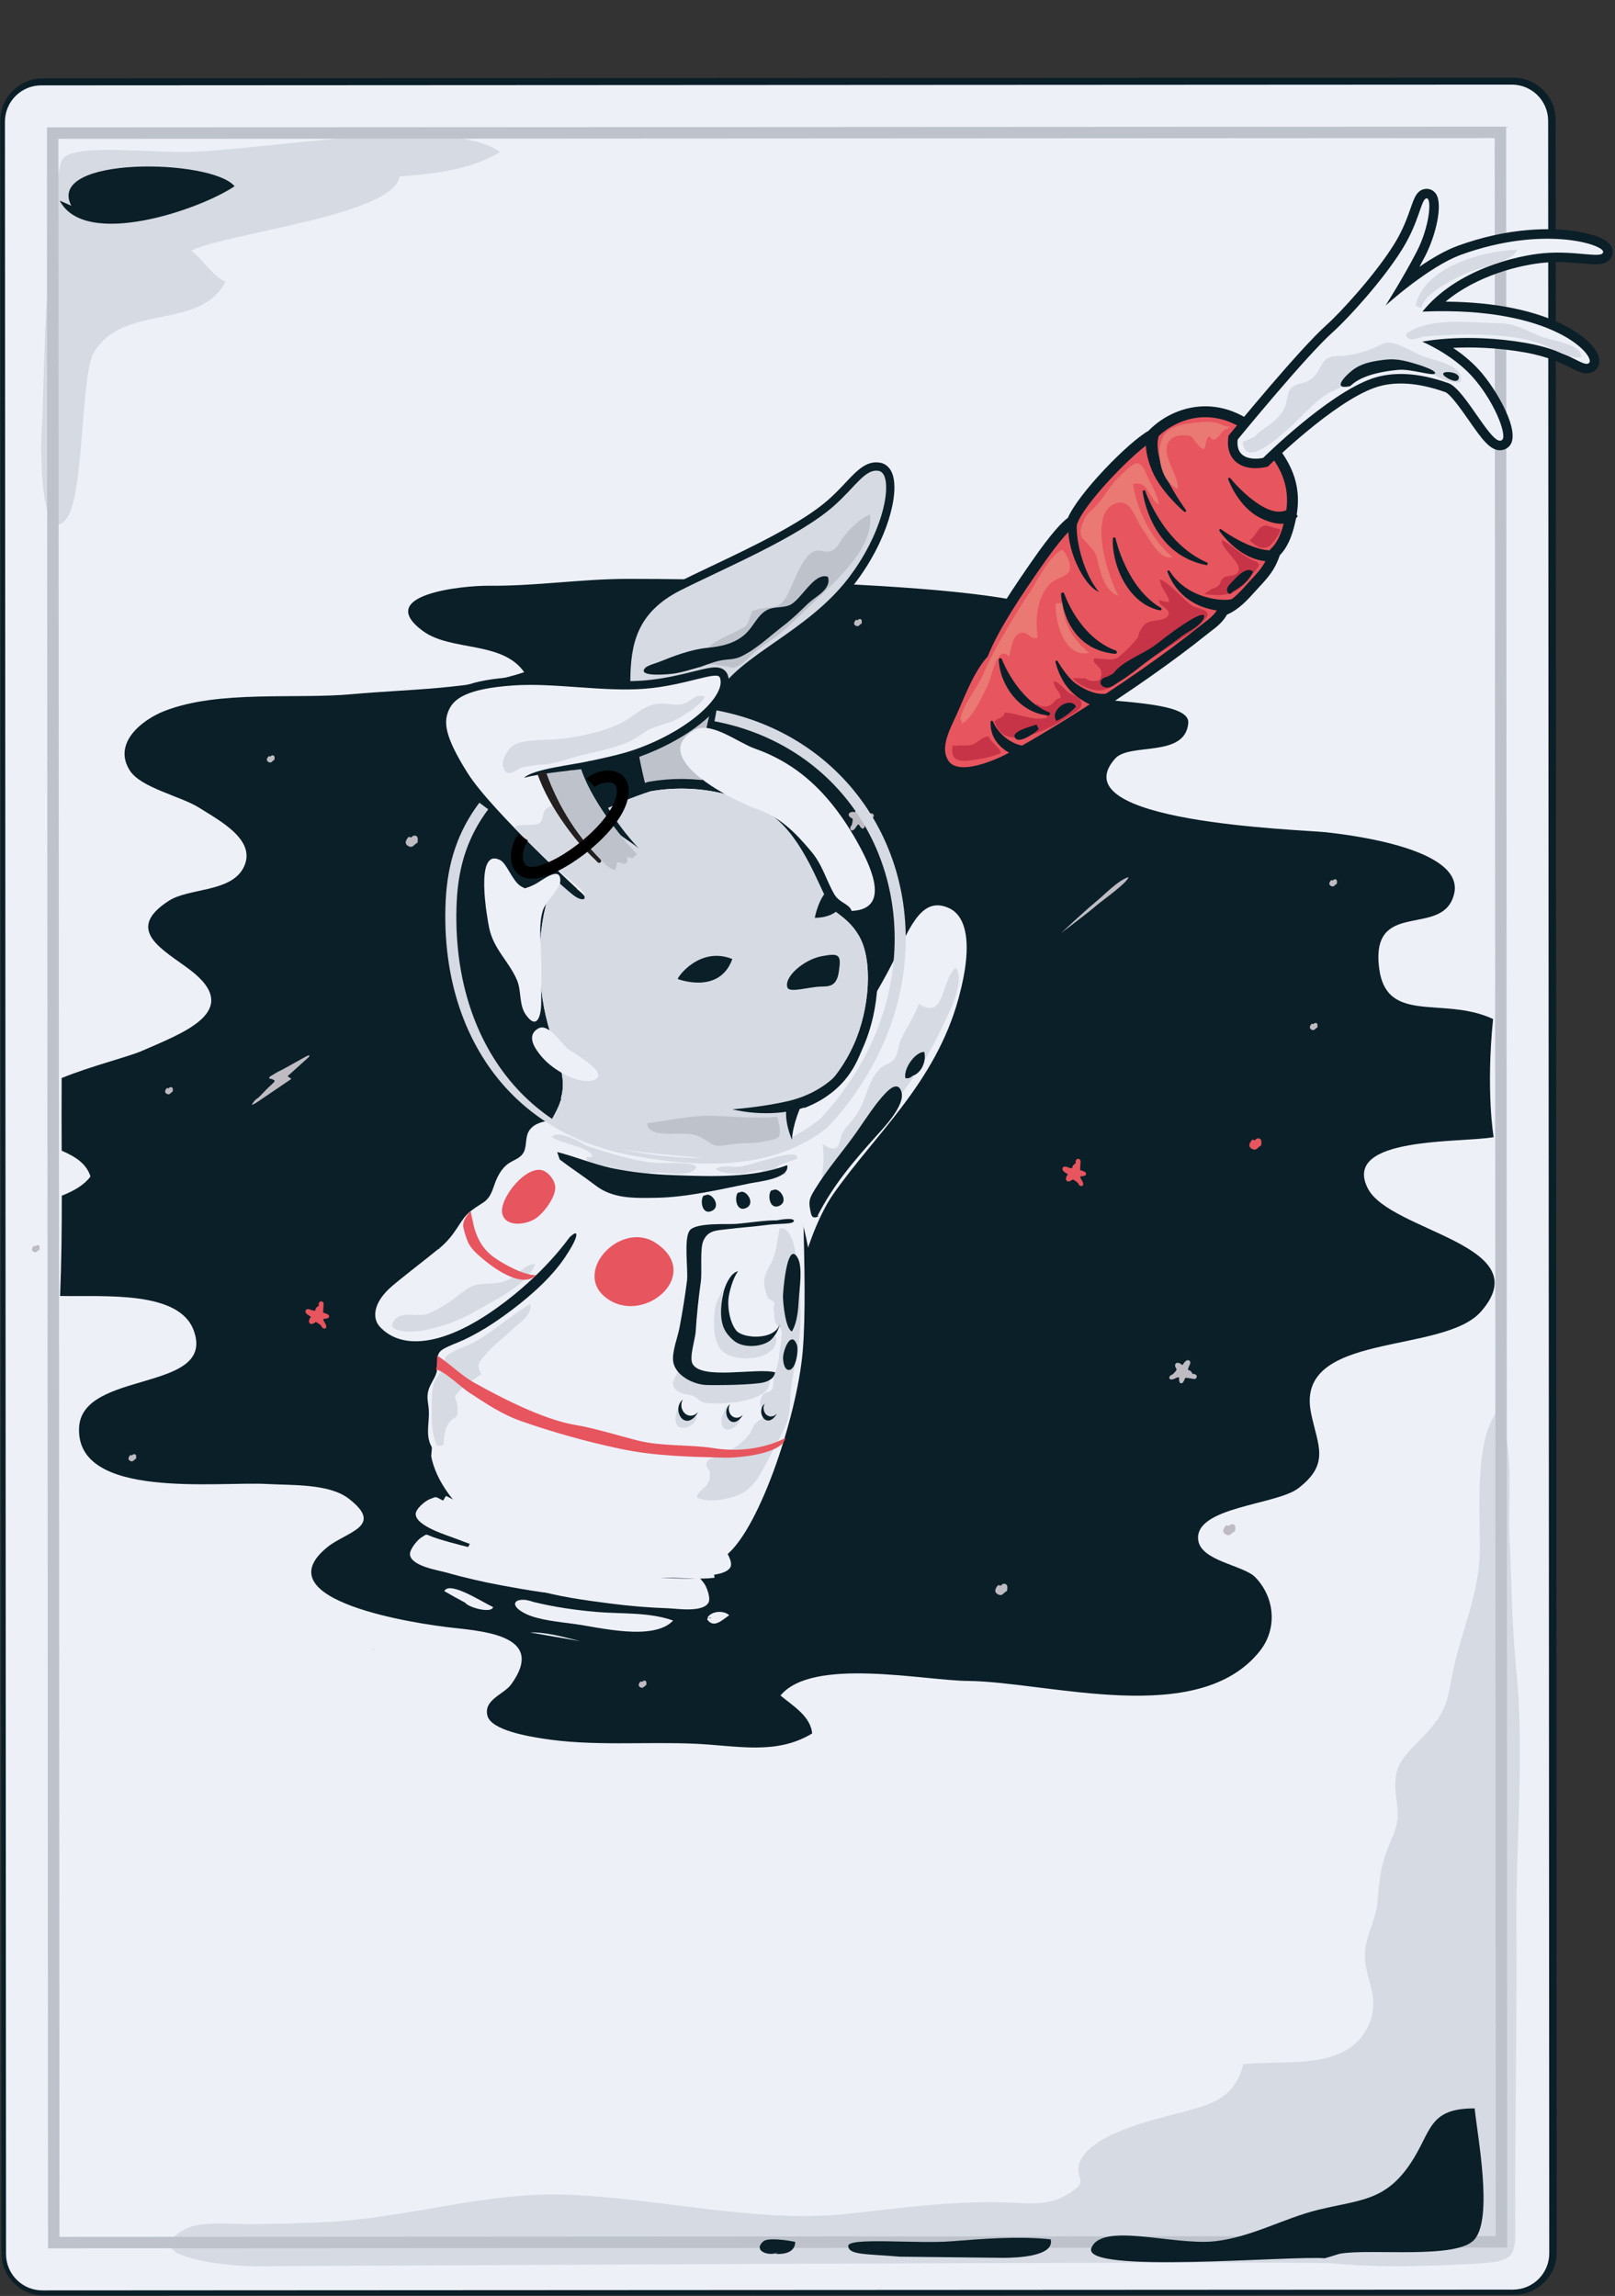 <?xml version="1.0" encoding="utf-8"?>
<!-- Generator: Adobe Illustrator 17.0.0, SVG Export Plug-In . SVG Version: 6.00 Build 0)  -->
<!DOCTYPE svg PUBLIC "-//W3C//DTD SVG 1.1//EN" "http://www.w3.org/Graphics/SVG/1.1/DTD/svg11.dtd">
<svg version="1.1" id="Layer_1" xmlns="http://www.w3.org/2000/svg" xmlns:xlink="http://www.w3.org/1999/xlink" x="0px" y="0px"
	 width="408px" height="580.007px" viewBox="0 0 408 580.007" style="enable-background:new 0 0 408 580.007;" xml:space="preserve"
	>
<rect x="0" y="0" width="408" height="580.007" fill="#333333" stroke="none"/>
<style type="text/css">
	.st0{fill:#E7555E;}
	.st1{fill:#0B1F28;}
	.st2{fill:#EEF0F8;}
	.st3{fill:#D6DAE2;}
	.st4{fill:#BEC3CB;}
	.st5{fill:#BEBCC2;}
	.st6{fill:#C73447;}
	.st7{fill:#EA7873;}
	.st8{fill:#231F20;}
	.st9{fill:none;stroke:#000000;stroke-width:3;stroke-miterlimit:10;}
</style>
<g id="RULES">
</g>
<path class="st0" d="M288.849,445.406c0.056-1.076,0.329-2.661-0.687-3.319c-0.838-0.538-2.288-0.005-2.449,0.822l-1.478-0.212
	c-1.255,1.539-2.163,3.543,0.048,4.6C286.825,448.513,287.123,446.157,288.849,445.406z"/>
<g>
	<path class="st1" d="M382.296,19.606l-371.521,0.19C4.873,19.795,0.076,24.603,0.078,30.503l0.277,538.683
		c0.001,5.899,4.806,10.697,10.709,10.696l371.519-0.191c5.904,0,10.698-4.805,10.696-10.707l-0.276-538.681
		C393,24.4,388.198,19.602,382.296,19.606z"/>
	<path class="st2" d="M381.936,21.375L10.414,21.566c-5.065,0.002-9.17,4.111-9.167,9.176l0.277,538.684
		c0.003,5.066,4.11,9.171,9.177,9.167l371.52-0.193c5.068-0.003,9.17-4.11,9.169-9.177l-0.277-538.682
		C391.11,25.476,387.002,21.372,381.936,21.375z"/>
	<path class="st3" d="M46.772,38.379c-12.522-0.005-28.839-2.016-31.096,1.987c-1.375,2.434-3.334,23.353-4.273,43.264
		l-0.754,23.328c-0.754,9.492,0.09,31.127,6.042,24.226c4.587-5.317,3.682-36.328,6.948-42.01
		c7.253-12.625,26.899-5.563,33.327-17.979c-3.584-1.718-5.915-5.911-8.678-7.889c9.76-4.655,51.188-8.889,52.658-18.742
		c8.223-0.567,18.247-1.676,25.377-6.16C113.24,28.822,64.161,38.386,46.772,38.379z"/>
	<path class="st3" d="M381.335,387.865c-0.41-8.151,1.598-24.831-3.482-30.832c-5.131,7.282-4.04,24.559-3.981,33.283
		c0.086,12.417-4.617,20.985-6.903,32.407c-1.268,6.345-1.363,9.044-5.87,14.29c-2.805,3.268-7.478,6.807-8.304,10.899
		c-1.203,5.947,1.809,9.592-0.809,15.639c-2.99,6.905-3.399,9.368-3.97,16.804c-0.407,5.298-3.741,9.592-3.158,14.972
		c0.615,5.678,3.73,9.692,0.977,16.052c-5.18,11.966-20.751,8.861-31.74,10.08c-2.241,9.143-8.945,10.378-16.877,12.473
		c-6.168,1.627-21.459,5.188-24.379,12.158c-1.855,4.432,3.127,4.489-3.113,8.241c-4.2,2.525-8.224,2.401-13.065,2.138
		c-14.226-0.767-28.305,1.22-42.402,2.775c-22.752,2.511-48.608-4.093-71.233-4.823c-20.92-0.673-39.579,5.852-60.681,6.913
		c-6.703,0.337-13.564,0.508-20.1,0.51c-4.384,0.002-11.646-0.75-15.412,1.26c-13.855,7.389,13.479,9.643,18.522,9.39
		c0,0,264.702-1.376,271.12-0.742c10.994,1.088,21.976,0.813,33.504,0.247c14.132-0.694,12.818-1.064,12.815-14.17
		c-0.009-21.312,0.445-49.206,0.301-70.866c-0.147-22.078,2.07-44.198-0.077-65.69C381.91,410.227,381.893,398.955,381.335,387.865z
		"/>
	<path class="st4" d="M380.776,567.787l-1.447,0.002l-367.194,0.19l-0.001-1.447L11.859,32.178l1.447-0.001l367.192-0.189
		l0.002,1.449L380.776,567.787z M15.031,565.082l362.851-0.188l-0.273-530.009L14.757,35.072L15.031,565.082z"/>
</g>
<g>
	<path class="st1" d="M345.548,300.204c-6.732-13.234,23.693-11.43,31.79-12.941c0,0-1.98-11.542-0.142-29.84
		c-12.957-6.067-27.784,2.028-28.921-14.226c-1.112-15.923,16.444-6.269,19.084-17.399c2.674-11.277-25.559-14.804-32.361-15.552
		c-6.637-0.729-67.664-2.417-53.293-18.599c3.679-4.144,17.702-0.094,18.493-8.987c0.795-8.894-49.597-2.521-47.553-14.957
		c3.945-1.94,15.016-6.267,15.417-10.684c0.881-10.302-99.663-10.821-109.614-10.786c-12.01,0.041-23.001,1.846-35.012,1.736
		c-6.347-0.058-29.215,2.169-16.573,11.451c7.061,5.185,20.006,2.42,25.564,10.385c-13.091,4.407-29.341,4.252-43.329,5.546
		c-14.43,1.336-33.8-1.1-47.527,4.251c-5.694,2.221-13.181,8.125-8.778,15.037c2.818,4.427,12.974,6.508,17.542,9.423
		c5.123,3.269,14.928,8.279,11.073,15.327c-3.309,6.048-13.732,4.925-18.768,8.174c-11.516,7.426-1.257,12.413,5.357,17.436
		c13.799,10.481-2.202,16.075-12.017,20.426c-3.498,1.551-12.823,3.812-20.403,6.905c-0.047,6.117-0.021,12.236,0.004,18.357
		c3.273,1.428,6.262,3.175,7.271,6.524c-1.458,2.015-4.026,3.591-7.239,4.843c0.002,8.449-0.082,16.896-0.427,25.331
		c11.319,0.222,30.039-1.393,33.746,8.695c5.794,15.764-28.214,9.91-28.95,24.529c-0.928,18.37,35.182,13.568,47.575,14.279
		c5.988,0.344,15.521-0.136,20.477,3.651c9.253,7.072-0.47,8.36-5.331,12.3c-16.626,13.486,22.424,19.396,31.979,20.405
		c9.178,0.968,22.93,2.533,14.474,14.24c-1.879,2.598-7.016,3.859-6.026,7.911c0.914,3.746,10.723,5.278,13.662,5.756
		c12.82,2.077,26.23,0.771,39.005,1.363c10.593,0.491,20.295,2.893,29.386-2.611c-0.4-4.343-4.887-6.983-8.005-9.578
		c8.005-9.761,36.038-3.801,47.313-3.689c20.303,0.201,58.166,12.037,73.763-7.523c4.496-5.637,3.859-13.525-1.14-18.676
		c-2.95-3.043-13.726-4.049-14.406-9.39c-1.063-8.386,19.755-8.85,25.26-13.064c8.192-6.27,4.894-10.852,3.237-19.047
		c-4.188-20.693,33.253-14.638,42.903-25.571C389.081,314.408,351.136,311.187,345.548,300.204z"/>
	<path class="st0" d="M274.369,296.48c0.021,0.356-0.095,0.421-0.529,0.574c-0.436,0.15-0.817-0.012-0.899,0.2
		c-0.081,0.205,0.212,0.684,0.371,0.942c0.163,0.258,0.387,0.659,0.332,1.046c-0.058,0.386-0.45,0.434-0.656,0.352
		c-0.211-0.079-0.38-0.197-0.541-0.524c-0.159-0.331-0.399-0.451-0.706-0.683c-0.303-0.229-0.679-0.533-0.902-0.332
		c-0.223,0.202-0.813,0.591-1.261,0.316c-0.444-0.273-0.264-0.972-0.103-1.282c0.161-0.312,0.446-0.368,0.138-0.558
		c-0.307-0.198-1.205-0.64-1.206-1.205c-0.003-0.566,0.467-0.715,0.952-0.585c0.491,0.136,0.764,0.328,1.259,0.357
		c0.495,0.028,0.155-0.203,0.426-0.614c0.271-0.411,0.707-0.598,0.707-0.598s-0.183-1.149,0.633-1.138
		c0.814,0.013,0.584,0.958,0.558,1.419c-0.025,0.458-0.106,1.272-0.012,1.416C273.027,295.729,274.334,295.877,274.369,296.48z"/>
	<path class="st0" d="M83.14,332.484c0.022,0.357-0.099,0.421-0.53,0.575c-0.435,0.154-0.815-0.013-0.898,0.196
		c-0.082,0.208,0.209,0.687,0.369,0.945c0.163,0.259,0.391,0.662,0.332,1.046c-0.058,0.388-0.451,0.436-0.661,0.354
		c-0.208-0.083-0.379-0.2-0.537-0.529c-0.157-0.328-0.401-0.447-0.705-0.678c-0.308-0.231-0.679-0.537-0.905-0.335
		c-0.225,0.199-0.813,0.593-1.26,0.318c-0.444-0.275-0.264-0.973-0.102-1.28c0.157-0.311,0.446-0.368,0.138-0.561
		c-0.305-0.194-1.204-0.637-1.205-1.205c-0.006-0.566,0.464-0.715,0.952-0.584c0.489,0.136,0.763,0.33,1.258,0.359
		s0.153-0.206,0.425-0.615c0.271-0.412,0.709-0.601,0.709-0.601s-0.183-1.146,0.632-1.135c0.815,0.012,0.584,0.956,0.558,1.417
		c-0.025,0.46-0.111,1.273-0.012,1.415C81.798,331.735,83.1,331.882,83.14,332.484z"/>
	<path class="st5" d="M218.195,209.23c-0.308,0.171-0.418,0.096-0.745-0.227c-0.326-0.326-0.347-0.739-0.568-0.724
		c-0.222,0.018-0.525,0.488-0.688,0.747c-0.161,0.26-0.426,0.636-0.798,0.755c-0.374,0.116-0.592-0.218-0.605-0.441
		c-0.016-0.223,0.014-0.427,0.24-0.713c0.227-0.285,0.228-0.556,0.307-0.935c0.073-0.372,0.182-0.84-0.094-0.958
		c-0.275-0.113-0.886-0.475-0.836-0.993c0.053-0.523,0.763-0.663,1.11-0.655c0.349,0.009,0.52,0.243,0.565-0.118
		c0.04-0.361,0.05-1.362,0.559-1.611c0.511-0.251,0.849,0.107,0.941,0.605c0.092,0.498,0.038,0.829,0.227,1.284
		c0.19,0.462,0.251,0.052,0.738,0.119c0.485,0.066,0.846,0.383,0.846,0.383s0.95-0.666,1.297,0.074
		c0.341,0.734-0.608,0.938-1.032,1.113c-0.421,0.177-1.192,0.458-1.281,0.609C218.289,207.699,218.727,208.934,218.195,209.23z"/>
	<path class="st5" d="M298.431,349.446c-0.353-0.015-0.406-0.134-0.52-0.583c-0.113-0.446,0.085-0.81-0.114-0.911
		c-0.2-0.102-0.703,0.151-0.973,0.287c-0.271,0.135-0.694,0.322-1.074,0.23c-0.381-0.09-0.393-0.487-0.291-0.687
		c0.1-0.198,0.231-0.358,0.575-0.487c0.34-0.124,0.482-0.354,0.738-0.642c0.26-0.278,0.598-0.626,0.417-0.865
		c-0.175-0.245-0.511-0.866-0.199-1.289c0.313-0.416,0.992-0.171,1.287,0.016c0.292,0.188,0.32,0.482,0.545,0.19
		c0.221-0.289,0.743-1.144,1.308-1.094c0.565,0.05,0.672,0.53,0.493,1.006c-0.178,0.474-0.395,0.729-0.468,1.219
		c-0.075,0.49,0.188,0.171,0.572,0.48c0.386,0.307,0.532,0.76,0.532,0.76s1.155-0.076,1.07,0.732
		c-0.082,0.81-1.005,0.496-1.459,0.423c-0.457-0.066-1.254-0.222-1.412-0.137C299.298,348.18,299.035,349.463,298.431,349.446z"/>
	<path class="st0" d="M318.599,289.388c0.056-0.536,0.243-1.321-0.249-1.681c-0.404-0.3-1.145-0.072-1.25,0.34l-0.736-0.15
		c-0.675,0.736-1.188,1.716-0.111,2.312C317.498,290.892,317.713,289.718,318.599,289.388z"/>
	<path class="st5" d="M254.408,401.91c0.06-0.533,0.244-1.323-0.248-1.68c-0.403-0.301-1.147-0.073-1.253,0.337l-0.735-0.15
		c-0.674,0.738-1.187,1.718-0.107,2.313C253.304,403.412,253.521,402.238,254.408,401.91z"/>
	<path class="st5" d="M105.468,212.899c0.058-0.532,0.243-1.323-0.248-1.68c-0.405-0.301-1.148-0.071-1.253,0.338l-0.735-0.15
		c-0.674,0.737-1.188,1.718-0.108,2.311C104.367,214.401,104.581,213.228,105.468,212.899z"/>
	<path class="st5" d="M138.545,389.777c0.036-0.34,0.159-0.844-0.157-1.073c-0.261-0.191-0.734-0.046-0.802,0.217l-0.468-0.094
		c-0.432,0.47-0.76,1.096-0.069,1.476C137.839,390.737,137.979,389.986,138.545,389.777z"/>
	<path class="st5" d="M131.214,310.77c0.039-0.34,0.157-0.844-0.158-1.072c-0.257-0.193-0.733-0.045-0.8,0.216l-0.47-0.096
		c-0.432,0.47-0.758,1.098-0.068,1.478C130.511,311.731,130.648,310.981,131.214,310.77z"/>
	<path class="st5" d="M34.359,368.513c0.038-0.34,0.159-0.845-0.157-1.073c-0.259-0.191-0.732-0.046-0.802,0.217l-0.467-0.096
		c-0.434,0.472-0.759,1.099-0.071,1.478C33.656,369.473,33.795,368.723,34.359,368.513z"/>
	<path class="st5" d="M9.961,315.688c0.038-0.34,0.159-0.846-0.159-1.073c-0.258-0.191-0.731-0.046-0.799,0.217l-0.471-0.097
		c-0.428,0.471-0.757,1.099-0.065,1.478C9.257,316.647,9.394,315.898,9.961,315.688z"/>
	<path class="st5" d="M43.61,275.791c0.037-0.341,0.157-0.845-0.158-1.073c-0.259-0.191-0.733-0.045-0.801,0.218l-0.469-0.097
		c-0.432,0.472-0.758,1.099-0.069,1.477C42.907,276.75,43.046,276.001,43.61,275.791z"/>
	<path class="st5" d="M163.252,425.714c0.036-0.34,0.157-0.844-0.159-1.072c-0.259-0.193-0.733-0.047-0.8,0.216l-0.469-0.095
		c-0.431,0.471-0.759,1.098-0.068,1.476C162.547,426.674,162.686,425.922,163.252,425.714z"/>
	<path class="st5" d="M332.802,259.572c0.037-0.341,0.157-0.845-0.16-1.074c-0.257-0.19-0.731-0.046-0.798,0.217l-0.47-0.096
		c-0.43,0.47-0.758,1.097-0.071,1.476C332.097,260.532,332.236,259.78,332.802,259.572z"/>
	<path class="st5" d="M337.721,223.28c0.038-0.341,0.159-0.844-0.155-1.071c-0.261-0.193-0.733-0.046-0.802,0.215l-0.468-0.095
		c-0.429,0.471-0.758,1.098-0.069,1.478C337.02,224.242,337.157,223.492,337.721,223.28z"/>
	<path class="st5" d="M254.433,188.249c0.036-0.341,0.156-0.845-0.16-1.072c-0.257-0.193-0.732-0.045-0.798,0.217l-0.471-0.096
		c-0.43,0.47-0.757,1.097-0.065,1.476C253.726,189.209,253.866,188.459,254.433,188.249z"/>
	<path class="st5" d="M217.668,157.531c0.037-0.34,0.158-0.845-0.158-1.073c-0.26-0.193-0.735-0.046-0.801,0.217l-0.469-0.096
		c-0.429,0.471-0.759,1.099-0.069,1.477C216.962,158.492,217.103,157.741,217.668,157.531z"/>
	<path class="st5" d="M170.212,179.029c0.039-0.34,0.156-0.845-0.159-1.072c-0.257-0.194-0.734-0.047-0.799,0.216l-0.471-0.096
		c-0.428,0.472-0.757,1.098-0.07,1.476C169.509,179.987,169.648,179.238,170.212,179.029z"/>
	<path class="st5" d="M69.317,191.965c0.038-0.34,0.157-0.845-0.159-1.073c-0.259-0.193-0.733-0.045-0.8,0.217l-0.469-0.096
		c-0.431,0.47-0.76,1.097-0.07,1.477C68.615,192.925,68.753,192.173,69.317,191.965z"/>
	<path class="st5" d="M311.974,386.887c0.086-0.535,0.305-1.308-0.165-1.695c-0.39-0.314-1.144-0.127-1.266,0.279l-0.731-0.186
		c-0.713,0.702-1.274,1.654-0.22,2.305C310.796,388.331,311.071,387.171,311.974,386.887z"/>
	<path class="st5" d="M78.149,266.623c-0.228-0.132-0.997,0.37-1.658,0.712c-0.664,0.343-4.973,2.824-5.705,3.139
		c-0.731,0.313-2.043,1.162-2.414,1.377c-0.371,0.219-0.536,0.636-0.062,0.666c0.474,0.026,1.023,0.368,1.088,0.515
		c0.064,0.146-0.547,0.754-1.422,1.533c-0.883,0.783-2.262,2.413-2.885,2.851c-0.62,0.441-0.695,0.535-0.955,0.873
		c-0.256,0.342-0.745,0.957-0.307,0.767c0.44-0.186,0.664-0.344,1.256-0.712c0.594-0.368,7.689-5.257,8.054-5.472
		c0.371-0.215,0.546-0.347,0.246-0.508c-0.299-0.161-0.73-0.498-0.73-0.498s4.874-4.396,5.251-4.734
		C78.285,266.798,78.149,266.623,78.149,266.623z"/>
	<path class="st5" d="M268.088,235.695c2.922-2.262,6.041-4.517,8.826-6.889c1.76-1.501,7.799-5.718,8.205-7.231
		c-2.656,0.785-5.937,4.324-8.314,6.269C273.803,230.304,268.088,235.695,268.088,235.695z"/>
</g>
<g>
	<path class="st1" d="M94.042,416.4c0.165,0.083,0.317,0.189,0.475,0.284c0.002-0.015-0.003-0.032,0-0.05L94.042,416.4z"/>
</g>
<path class="st1" d="M372.544,532.621c-11.871-0.017-10.798,5.858-16.258,13.977c-6.38,9.485-12.723,9.078-23.171,11.617
	c-8.773,2.131-16.902,6.931-26.21,7.966c-10.321,1.146-28.589-4.932-31.187,1.711c-2.598,6.642,50.652,1.856,58.963,2.596
	l3.743-1.137c7.596-1.427,29.558,1.515,34.051-3.588C377.257,560.335,373.261,539.712,372.544,532.621z"/>
<path class="st1" d="M265.444,565.703c-8.076-0.868-17.548-0.114-25.106,0.488c-8.732,0.696-26.194-1.082-26.047,1.203
	c0.145,2.286,4.402,1.947,13.029,2.688l26.205,0.294C256.688,570.357,266.49,570.085,265.444,565.703z"/>
<path class="st1" d="M192.86,566.191c-2.888,2.523,1.7,4.027,3.957,2.675l-0.924,0.521c2.421,0.141,4.986-0.463,5.002-3.031
	C199.597,566.013,194.039,565.162,192.86,566.191z"/>
<path class="st1" d="M18.003,51.968l-2.914-1.279c6.394,12.296,35.526,2.232,44.171-3.645
	C53.406,40.049,11.484,39.329,18.003,51.968z"/>
<g>
	<path class="st1" d="M321.268,111.079c-6.783-7.623-13.715-8.76-18.339-8.372c-4.759,0.399-9.4,2.629-12.807,6.138
		c-5.056,2.842-17.598,15.66-20.346,21.973c-1.438,1.051-4.078,3.711-9.091,10.947c-3.93,5.673-10.457,15.09-13.524,22.586
		c-2.967,3.389-5.068,8.262-6.929,12.582c-0.648,1.501-1.26,2.92-1.857,4.156c-2.351,4.94-3.431,8.976-1.056,12.62
		c0.962,1.477,3.005,3.161,7.261,2.805c3.211-0.27,6.778-1.628,9.203-2.72c6.381-2.873,33.09-19.014,51.371-33.738
		c0.32-0.258,0.635-0.498,0.942-0.732c1.329-1.015,2.806-2.145,3.874-4.054c2.996-1.274,5.227-3.76,7.062-5.803
		c0.311-0.346,0.61-0.68,0.899-0.988c2.588-2.774,4.172-4.592,5.395-8.215c2.476-2.546,3.498-6.335,4.114-9.423
		C328.882,123.592,326.979,117.497,321.268,111.079z"/>
	<path class="st0" d="M319.212,112.907c4.774,5.364,6.891,10.562,5.531,17.395c-0.519,2.604-1.461,6.413-3.82,8.45
		c-1.081,3.54-2.419,5.079-5.003,7.849c-2.018,2.163-4.57,5.49-7.939,6.462c-0.95,2.378-2.65,3.318-4.549,4.85
		c-18.658,15.027-44.938,30.744-50.776,33.372c-5.651,2.545-11.226,3.692-13.032,0.922c-1.385-2.126-1.251-4.712,1.236-9.936
		c2.353-4.855,4.832-12.307,8.674-16.442c2.804-7.118,9.124-16.306,13.415-22.498c4.989-7.201,7.923-10.238,9.075-10.636
		c1.178-4.886,15.303-19.527,19.783-21.627C297.34,105.084,308.93,101.352,319.212,112.907z"/>
	<path class="st6" d="M273.028,176.984c-0.499-1.103-2.358-1.462-3.253-2.181c-1.108-0.886-2.076-2.386-3.529-2.753
		c-0.219,1.818,1.707,2.534,1.689,4.3c-1.378,0.079-1.652,1.312-2.704,1.852c-1.216,0.623-2.418,0.165-3.496-0.425
		c0.225,2.018,2.261,1.982,2.824,3.51c-3.761,0.945-7.304-1.126-10.755-1.284c-0.084,1.206-1.489,1.428-2.415,1.91
		c0.325-0.037,0.667-0.04,0.99-0.092l-1.186,0.272c1.888,6.639,8.929,3.938,13.152,2.045c2.384-1.07,4.963-2.681,7.158-4.137
		C272.495,179.343,273.693,178.454,273.028,176.984z"/>
	<path class="st1" d="M327.707,130.143c-0.104-0.094-0.253-0.096-0.365-0.024l-0.896-1.374c0.004-0.002,0.007-0.004,0.011-0.007
		c0.137-0.098,0.169-0.287,0.07-0.423c-0.098-0.135-0.289-0.166-0.424-0.069c-1.257,0.904-3.364,1.858-7.158-0.302
		c-4.478-2.549-8.098-7.107-8.133-7.153c-0.092-0.117-0.256-0.15-0.384-0.078c-0.13,0.072-0.189,0.227-0.14,0.368
		c0.104,0.29,2.605,7.129,8.276,9.844c2.185,1.046,4.079,1.502,5.672,1.368c1.401-0.118,2.568-0.693,3.494-1.721
		C327.843,130.448,327.833,130.255,327.707,130.143z"/>
	<path class="st1" d="M322.771,138.767c-1.091,0.336-2.559,0.393-4.594-0.159c-4.974-1.348-9.617-4.854-9.664-4.89
		c-0.119-0.091-0.286-0.081-0.392,0.021c-0.107,0.101-0.126,0.267-0.044,0.391c0.174,0.255,4.305,6.25,10.476,7.46
		c1.257,0.247,2.39,0.349,3.406,0.317C322.401,140.894,322.65,139.846,322.771,138.767z"/>
	<path class="st1" d="M299.599,128.843c-0.043-0.059-4.29-5.882-5.913-10.53c-1.575-4.514-1.661-7.621-0.265-9.503
		c0.078-0.104,0.08-0.243,0.013-0.351c-0.069-0.108-0.2-0.161-0.325-0.134l-2.843,0.609c-0.086,0.02-0.161,0.073-0.203,0.151
		c-0.072,0.126-1.789,3.215,1.018,9.9c2.196,5.233,7.937,10.223,8.137,10.318c0.045,0.022,0.092,0.031,0.139,0.031
		c0.087-0.001,0.172-0.04,0.233-0.113C299.677,129.113,299.682,128.957,299.599,128.843z"/>
	<path class="st1" d="M311.947,151.615c0.115-0.114,0.118-0.3,0.003-0.417c-0.114-0.115-0.302-0.116-0.416-0.003
		c-0.219,0.217-1.595,0.505-3.919,0.229c-2.486-0.294-8.646-1.586-12.146-7.196c-0.08-0.127-0.246-0.176-0.381-0.108
		c-0.136,0.067-0.199,0.226-0.143,0.368c2.252,5.914,7.427,9.522,14.197,9.9c0.025,0.002,0.05,0,0.073-0.005
		c0.131-0.025,0.232-0.134,0.238-0.273c0.005-0.088-0.032-0.167-0.093-0.227l1.865-1.944
		C311.556,151.858,311.809,151.75,311.947,151.615z"/>
	<path class="st1" d="M304.919,142.104c-11.147-4.867-15.531-17.929-15.587-18.061c-0.068-0.157-0.235-0.238-0.405-0.195
		c-0.164,0.043-0.273,0.202-0.254,0.371c0.019,0.162,1.878,15.76,16.034,18.53c0.028,0.007,0.058,0.006,0.085,0.004
		c0.135-0.012,0.254-0.102,0.298-0.235C305.145,142.355,305.075,142.171,304.919,142.104z"/>
	<path class="st1" d="M281.822,136.011c-0.036-0.169-0.192-0.285-0.363-0.271h-0.001c-0.171,0.014-0.307,0.153-0.315,0.326
		c-0.318,6.366,3.73,16.484,11.886,18.123c0.033,0.006,0.066,0.008,0.097,0.005c0.13-0.011,0.245-0.094,0.293-0.22
		c0.058-0.156-0.004-0.334-0.148-0.419C284.559,148.466,281.849,136.135,281.822,136.011z"/>
	<path class="st1" d="M272.022,132.694c-0.164,4.8,2.046,12.634,5.588,16.823c-3.927-1.569-8.543-11.358-7.597-17.561"/>
	<path class="st1" d="M281.887,164.359c-9.356-3.466-12.982-14.288-13.018-14.396c-0.066-0.199-0.239-0.307-0.474-0.285
		c-0.206,0.036-0.355,0.22-0.349,0.429c0.005,0.138,0.593,13.819,13.655,15.066c0.036,0.003,0.072,0.002,0.105-0.004
		c0.166-0.027,0.305-0.152,0.344-0.321C282.199,164.64,282.087,164.431,281.887,164.359z"/>
	<path class="st1" d="M281.017,175.411l-0.234-0.53c-2.325,1.023-5.739,0.163-9.136-2.303c-2.167-1.573-4.441-5.52-4.461-5.558
		c-0.073-0.125-0.223-0.178-0.358-0.127c-0.133,0.052-0.208,0.193-0.178,0.332c0.034,0.155,0.861,3.81,3.142,6.549
		c3.053,3.664,7.562,4.995,7.752,5.049l0.078-0.278l2.821-2.925C280.64,175.561,280.833,175.492,281.017,175.411z"/>
	<path class="st1" d="M264.932,179.913c-8.05-3.345-11.784-13.271-11.822-13.372c-0.068-0.186-0.262-0.296-0.457-0.256
		c-0.2,0.037-0.333,0.213-0.326,0.41c0.241,6.341,5.318,13.488,12.497,14.024c0.064,0.006,0.125-0.005,0.182-0.029
		c0.004-0.002,0.005-0.002,0.008-0.003c0.235-0.089,0.313-0.32,0.227-0.528C265.186,180.024,265.066,179.935,264.932,179.913z"/>
	<path class="st1" d="M259.955,188.607c-0.049-0.137-0.191-0.224-0.333-0.198c-2.262,0.346-6.879-1.766-8.779-6.148
		c-0.055-0.131-0.187-0.206-0.334-0.18c-0.14,0.026-0.244,0.145-0.249,0.288c-0.218,5.011,3.839,7.682,6.273,8.471
		c0.037,0.013,0.077,0.017,0.115,0.015c0.048-0.003,0.094-0.017,0.139-0.043l3.04-1.838
		C259.949,188.897,260.004,188.744,259.955,188.607z"/>
	<path class="st1" d="M406.384,61.374c-2.315-2.218-10.23-4.115-20.343-3.265c-5.811,0.487-11.757,1.818-17.675,3.953
		c-3.171,1.145-6.631,3.182-9.766,5.328c0.475-0.867,0.945-1.745,1.397-2.617c2.752-5.313,4.576-13.098,2.789-15.777
		c-0.592-0.889-1.56-1.368-2.586-1.282c-2.202,0.184-2.913,2.229-3.814,4.816c-0.798,2.292-1.89,5.427-4.099,9.02
		c-4.691,7.629-13.628,17.391-17.105,20.485c-6.911,6.151-23.662,26.614-24.37,27.482l-0.454,0.553l-0.075,0.709
		c-0.318,2.911,0.698,4.633,1.607,5.564c1.803,1.846,4.427,2.046,6.311,1.887c0.786-0.067,1.335-0.187,1.438-0.211l0.668-0.153
		l0.486-0.483c0.158-0.157,15.94-15.72,26.52-19.449c4.865-1.715,10.918-1.331,17.805,1.127c1.312,0.468,4.219,4.64,5.957,7.133
		c3.259,4.677,5.413,7.766,8.137,7.537h0.002c0.804-0.068,1.527-0.424,2.092-1.03c3.135-3.371-3.258-14.478-7.783-19.403
		c-2.011-2.186-4.313-3.999-6.432-5.42c4.531-0.227,10.804-0.127,18.04,1.132c5.918,1.028,9.471,2.802,11.824,3.976
		c1.664,0.829,2.864,1.428,4.171,1.319l0,0c0.595-0.049,1.14-0.243,1.621-0.574c0.92-0.633,1.683-1.967,1.066-3.809
		c-1.555-4.648-13.007-13.543-38.618-13.72c7.983-6.69,19.051-9.349,25.085-9.857c3.629-0.304,6.91-0.014,9.546,0.218
		c1.732,0.153,3.1,0.273,4.168,0.183c3.139-0.262,3.391-2.573,3.409-3.034C407.43,63.118,407.273,62.226,406.384,61.374z"/>
	<path class="st2" d="M312.674,111.041c0,0,17.26-21.112,24.108-27.208c3.626-3.229,12.665-13.072,17.554-21.022
		c4.339-7.057,4.663-12.58,6.063-12.698c1.37-0.115,0.824,7.06-2.54,13.552c-3.366,6.493-7.834,13.538-7.834,13.538
		s10.837-9.874,19.158-12.876c20.759-7.493,35.894-2.553,35.819-0.707c-0.075,1.845-6.701-0.358-14.922,0.332
		c-6.885,0.577-22.189,4.162-30.727,14.768c33.686-1.447,44.073,11.627,42.031,13.032c-1.522,1.048-5.073-3.24-15.839-5.11
		c-15.17-2.636-26.246-0.327-26.246-0.327s7.323,3.034,12.452,8.615c5.601,6.095,9.005,14.833,7.794,16.136
		c-2.319,2.494-9.299-12.726-13.616-14.267c-7.825-2.793-14.277-2.942-19.414-1.13c-11.222,3.956-27.414,20.009-27.414,20.009
		S311.992,117.307,312.674,111.041z"/>
	<path class="st6" d="M249.769,186.033c-1.586-0.012-2.576,1.428-3.942,1.991c-1.313,0.542-3.315,0.112-4.278,0.398l-0.872-0.099
		c-0.651,3.41,1.172,4.201,4.289,3.783c2.435-0.327,5.693-0.833,7.916-1.906C252.524,188.73,250.402,187.655,249.769,186.033z"/>
	<path class="st6" d="M301.009,152.901c-2.192-1.578-5.656-5.735-7.941-6.551c0.007,2.337,1.95,3.483,2.317,5.618
		c-0.927,0.296-1.755-0.197-2.571-0.426c-0.228,1.734,2.921,2.03,2.371,3.754c-0.408,1.282-2.715,1.336-3.758,1.529
		c-1.914,0.354-2.585,0.92-3.52,2.767c-0.261,0.515-0.189,1.033-0.49,1.461c-1.121,1.584-3.296,3.682-4.799,4.912
		c-1.507,1.232-4.678,0.162-6.326,0.424c-0.146,1.748,2.459,2.041,1.888,4.3c-0.282,1.115-0.223,1.232-1.613,1.344
		c-0.772,0.062-1.946-0.153-2.297-0.67l-3.284-0.068c1.363,1.668,4.18,3.02,6.299,3.132c3.016,0.158,5.321-2.212,7.649-3.919
		c5.091-3.735,10.418-7.057,15.672-10.621c0.925-0.627,4.046-3.231,4.416-4.386C305.535,153.882,302.15,153.723,301.009,152.901z"/>
	<path class="st6" d="M316.975,141.729c-2.484-0.827-6.466-4.533-8.346-5.318c-0.111,2.563,5.881,6.198,3.983,8.315
		c-0.985,1.1-2.741,0.362-3.843,1.533c-0.441,0.469-0.433,1.184-0.889,1.631c-0.591,0.58-1.503,0.677-2.191,1.168l-1.471,0.987
		c4.618,0.701,8.18,0.405,11.089-3.653C316.996,144.037,319.452,142.554,316.975,141.729z"/>
	<path class="st6" d="M323.195,133.617c-2.27-0.327-3.049-1.223-4.198-0.682c-1.393,0.656-1.939,2.791-3.323,3.556l0.557,0.47
		c1.419,1.338,3.001,2.063,4.596,0.86C321.535,137.287,324.214,133.765,323.195,133.617z"/>
	<path class="st7" d="M268.265,138.883c-3.219,1.544-6.315,8.122-8.366,11.086c-2.266,3.279-4.25,6.84-6.323,10.267
		c-2.025,3.349-3.713,6.779-5.33,10.367c-1.564,3.469-4.78,7.08-5.702,11.181l0.343-0.028c-0.038,0.351,0.006,0.691,0.137,1.012
		c2.621-1.184,5.425-7.365,6.636-9.937c0.825-1.749,2.294-10.23,5.272-6.948c0.49-1.61,0.786-4.736,2.11-5.584
		c2.533-1.623,2.781,1.457,5.105,0.813c-0.629-4.664-0.26-10.276,3.295-13.771c1.195-1.176,4.096-1.731,4.685-3.053
		C270.816,142.731,269.477,139.697,268.265,138.883z"/>
	<path class="st7" d="M286.244,122.281c3.956-0.997,4.072,3.915,6.526,5.229c-0.037-2.008-2.455-6.083-3.28-8.045
		c-1.853-4.398-3.543-1.988-6.66,0.886c-2.403,2.212-3.685,5.01-5.924,7.406c-1.17,1.25-2.501,2.062-3.129,3.721
		c-0.523,1.382-1.401,3.282-0.229,4.581c0.839,0.93,3.186,3.253,3.485,4.536c0.713,3.069,1.819,8.782,5.524,9.919
		c-2.613-4.649-7.843-20.868-0.709-23.346c4.001-1.391,4.887,4.078,7.056,6.911c1.582,2.064,4.015,7.588,7.338,6.646
		C290.957,136.469,287.101,128.686,286.244,122.281z"/>
	<path class="st7" d="M268.363,152.363l-0.686,0.058c-0.122,0.01-0.589-0.1-0.971,0.143c-0.272,4.55,2.33,13.801,8.455,12.355
		C270.922,161.368,268.835,157.775,268.363,152.363z"/>
	<path class="st7" d="M310.97,107.85c-1.292,0.028-2.483-0.753-3.771-1.062c-1.631-0.392-3.17-0.191-4.834-0.055
		c-2.516,0.205-5.835,0.702-7.666,2.428c-3.375,3.181-1.745,12.742,2.813,14.286c0.543-3.444-5.119-9.233-1.697-12.496
		c0.91-0.868,2.128-0.992,3.374-0.96c2.256,0.057,1.752,0.327,3.099,1.981c3.123,3.834,1.536-0.805,3.292-1.793
		c1.189,2.271,2.524-0.417,3.619-1.489"/>
	<path class="st1" d="M301.244,156.318c-3.15,1.849-6.057,4.038-8.898,6.278c-3.235,2.552-8.726,4.296-11.106,7.545l-1.543,0.82
		c-2.38,0.465-2.09,2.607,0.002,2.758c0.929,0.068,2.092-0.927,2.861-1.383c2.43-1.438,4.59-3.199,6.782-4.894
		c2.891-2.233,6.094-4.314,9.053-6.618c1.501-1.168,4.094-2.281,5.193-3.822C305.466,154.368,302.8,155.403,301.244,156.318z"/>
	<path class="st1" d="M271.556,178.085c-1.817-1.93-6.462,1.491-4.681,4.049c1.696-0.653,3.679-2.249,4.948-3.612L271.556,178.085z"
		/>
	<path class="st1" d="M261.853,183.038c-0.955,0.376-7.195,1.825-5.17,3.618c1.178,1.044,5.164-1.701,5.723-2.516L261.853,183.038z"
		/>
	<path class="st1" d="M311.634,146.606c-0.525,0.585-1.722,1.55-1.634,2.443c0.093,0.94,0.682,1.385,1.469,0.388
		c2.064-1.175,4.176-2.816,5.12-5.03C315.07,143.01,312.661,145.457,311.634,146.606z"/>
	<path class="st3" d="M360.815,90.44c-3.839-1.073-8.729-5.131-11.698-3.501c-2.967,1.629-7.761,3.035-11.13,3.023
		c-5.079-0.021-3.437,3.879-7.395,6.216c-1.562,0.92-3.395,0.583-4.585,2.085c-0.884,1.117-0.847,3.419-1.496,4.8
		c-1.717,3.648-5.634,4.98-7.583,7.277l-2.995,1.287c0.649,6.89,9.516-1.583,11.537-3.298c3.66-3.104,6.542-7.181,10.861-9.353
		c4.622-2.324,9.897-4.631,15.076-5.328c2.725-0.367,5.839-0.798,8.356-0.089c2.077,0.585,3.756,2.084,5.733,2.624
		c1.097,0.299,2.236,0.399,3.349,0.425C370.594,92.788,362.892,91.021,360.815,90.44z"/>
	<path class="st3" d="M389.754,85.166c-3.588-1.355-6.841-3.441-10.72-3.498c-6.974-0.103-18.061-1.783-23.857,2.75
		c0.242,1.316,1.359,1.563,2.789,1.087l1.685-0.486c7.191-0.604,14.218-0.821,21.022-0.021c3.269,0.384,6.402,0.944,9.541,2.276
		c2.824,1.196,5.913,3.277,9.151,2.983C400.019,87.032,392.12,86.061,389.754,85.166z"/>
	<path class="st3" d="M357.618,77.255l1.428,0.57c0.67-3.709,8.442-7.522,11.679-8.925c2.967-1.284,11.488-2.79,12.568-5.816
		C374.531,63.288,359.549,67.582,357.618,77.255z"/>
	<path class="st1" d="M356.929,91.71c-2.852-0.812-4.759-1.183-7.728-0.758c-2.789,0.398-5.306,0.827-7.598,2.628
		c-1.752,1.375-5.269,4.975-0.551,3.982l1.04-0.848c2.926-2.172,7.709-2.979,11.207-3.285c3.198-0.279,8.894,1.718,9.242,0.888
		C362.891,93.487,358.109,92.046,356.929,91.71z"/>
	<path class="st1" d="M368.129,94.641c-1.244-0.945-4.658-0.907-3.168,0.386c0.549,0.476,2.905,1.892,3.485,0.779
		C368.695,95.326,368.517,94.935,368.129,94.641z"/>
</g>
<g>
	<path class="st1" d="M225.418,119.645c-0.783-2.046-2.226-2.6-3.017-2.749c-3.451-0.647-5.902,1.957-8.735,4.974
		c-1.262,1.341-2.69,2.862-4.429,4.398c-6.693,5.915-19.438,11.967-29.677,16.83c-3.106,1.476-6.038,2.869-8.547,4.136
		c-12.657,6.388-13.798,16.123-13.874,24.745c-0.082,9.307,3.726,31.546,9.653,43.859l1.89-0.909l7.674,0.934
		c0.036,0.282,0.062,0.467,0.071,0.545l4.157-0.566c-0.038-0.282-3.759-28.34,2.575-39.645c2.413-4.306,7.606-7.926,13.622-12.116
		c6.431-4.48,13.721-9.557,19.228-16.765C224.242,136.533,227.305,124.56,225.418,119.645z"/>
	<path class="st3" d="M178.506,216.122c0,0-3.93-28.895,2.823-40.953c5.403-9.647,22.603-15.507,33.013-29.131
		c9.787-12.807,11.429-26.374,7.674-27.079c-3.444-0.647-5.823,3.962-11.389,8.881c-8.969,7.925-27.808,15.785-38.666,21.264
		c-11.206,5.657-12.642,13.772-12.721,22.892c-0.079,9.059,3.615,30.818,9.446,42.931"/>
	<path class="st4" d="M180.53,176.787c-6.699,2.839-13.688,5.085-20.025,8.64c1.543,9.846,4.416,21.681,8.179,29.499l9.823,1.195
		C178.506,216.122,174.903,189.62,180.53,176.787z"/>
	<path class="st1" d="M240.876,227.235c-0.852-0.4-1.698-0.68-2.516-0.834c-6.906-1.296-10.369,5.957-13.718,12.972l-0.618,1.293
		c-4.712,9.803-16.65,28.654-22.86,33.614l-18.603,17.567l4.42,36.04l1.409,0.511c0.085,0.031,2.089,0.754,4.557,1.217
		c3.937,0.738,6.922,0.418,8.873-0.953c1.279-0.898,2.092-2.224,2.352-3.832c1.143-7.066,4.868-16.806,8.3-21.714
		c2.98-4.263,6.272-8.282,9.757-12.537c8.84-10.796,17.983-21.961,22.295-37.75C249.305,235.335,245.179,229.255,240.876,227.235z"
		/>
	<path class="st2" d="M242.165,252.184c-5.829,21.339-20.995,34.231-31.696,49.529c-3.888,5.557-7.593,15.823-8.709,22.725
		c-0.952,5.865-12.533,1.661-12.533,1.661l-4.085-33.323l17.551-16.586c6.596-5.27,18.676-24.353,23.536-34.465
		c3.913-8.141,6.923-15.415,13.607-12.276C243.634,231.233,246.214,237.367,242.165,252.184z"/>
	<path class="st1" d="M205.226,341.545c0.271-4.747,0.03-11.877-0.221-18.634c-0.562-15.034-7.55-25.052-5.369-31.934
		c1.786-5.639-3.345-8.305,3.514-11.053c11.084-4.437,13.329-11.868,14.741-14.992c4.536-10.048,5.083-23.096,1.248-29.708
		c-1.947-3.353-4.271-5.119-5.811-6.289c-0.536-0.408-1.043-0.791-1.25-1.038c-0.661-0.787-1.637-2.89-2.669-5.116
		c-2.137-4.611-5.064-10.924-9.615-15.784c-4.3-4.594-11.007-7.937-18.89-9.415c-5.536-1.039-11.4-1.075-16.952-0.102l-0.319,0.076
		c-0.368,0.118-8.127,2.599-13.475,5.625c-1.089-1.495-1.886-3.137-2.663-4.742c-1.416-2.925-2.883-5.952-6.01-7.732l-1.789-1.018
		l-1.309,1.59c-0.724,0.879-1.361,1.683-1.948,2.455c-2.539,3.347-4.469,6.403-5.9,9.341l-1.217,2.498l2.633,0.891
		c1.902,0.645,4.204,3.214,6.429,5.699c0.717,0.802,1.45,1.619,2.202,2.416c-5.84,11.74-7.645,22.265-6.222,35.868
		c0.614,5.874,2.075,10.506,3.366,14.591c1.374,4.357,2.459,7.8,1.829,10.879c-1.349,6.58-9.083,28.871-17.17,44.086
		c-1.317,2.482-2.663,4.89-3.962,7.216c-6.587,11.79-13.116,22.941-12.222,38.339c0.481,8.308,6.765,13.521,3.696,6.188
		c0-0.001,28.361,18.479,28.361,18.479c1.11,0.208,3.651,1.152,4.745,1.246c2.216,0.19,43.265-19.265,51.017-16.033
		c-2.184,2.792-1.062,6.35,1.78,0.855C202.445,363.465,204.79,349.198,205.226,341.545z"/>
	<path class="st2" d="M202.784,341.407c1.555-18.082-1.287-52.666,0.367-61.481c2.898-5.627,7.907-5.801,12.51-15.999
		c4.133-9.154,4.867-21.431,1.361-27.472c-2.488-4.289-5.613-5.549-6.816-6.978c-2.413-2.87-5.491-13.643-12.196-20.804
		c-6.706-7.162-20.318-11.111-33.635-8.78c0,0-9.805,3.114-14.729,6.483c-4.523-4.681-4.854-10.968-9.369-13.537
		c-0.643,0.781-1.276,1.573-1.888,2.38c-2.09,2.755-4.1,5.748-5.651,8.934c3.606,1.219,7.045,6.277,10.83,9.975
		c-6.1,11.657-8.244,21.963-6.768,36.07c1.282,12.244,6.562,19.366,5.159,26.217c-1.405,6.849-9.158,29.22-17.407,44.744
		c-8.035,15.124-16.571,26.664-15.901,44.313c0.469,12.305,16.335,26.459,32.179,27.822c14.863,1.279,27.027,9.193,41.692,0.256
		C191.199,388.26,201.336,358.234,202.784,341.407z"/>
	<path class="st3" d="M194.316,347.814c-3.669,0.122-6.949-0.367-10.534-0.56c-1.833-0.098-10.285,0.817-10.643-1.44l-1.762-1.488
		c1.131,2.748-3.54,4.785-0.039,7.2c1.144,0.79,2.9,0.589,4.075,1.283c1.586,0.935,1.481,1.488,3.361,1.653
		C182.695,354.804,196.131,354.227,194.316,347.814z"/>
	<path class="st3" d="M186.828,358.458c-0.333-0.833-3.98-0.028-3.099-2.076l-0.167-1.974c0.202,0.963-1.129,2.777-1.278,3.966
		c-0.174,1.408,0.267,3.008,1.96,2.758C185.007,361.02,187.221,359.445,186.828,358.458z"/>
	<path class="st3" d="M172.409,356.631l-0.611-1.702c-0.935,1.056-1.896,4.529-0.329,5.492c1.695,1.042,4.439-0.757,4.532-2.554
		C174.735,357.879,171.81,359.408,172.409,356.631z"/>
	<g>
		<path class="st3" d="M196.048,337.665c-4.157-0.295-7.035,3.166-10.303-1.146c-1.707-2.252-3.904-7.402-3.252-10.198l0.298-1.059
			c-0.829,1.916-2.032,3.795-2.244,5.887c-0.295,2.91-0.394,6.629,1.193,9.271C184.428,344.895,197.169,343.859,196.048,337.665z"/>
	</g>
	<path class="st3" d="M201.432,317.951l-0.319,0.378c0.015-2.293-1.219-8.592-4.121-8.019c-0.612,2.458-0.668,4.78-1.476,7.161
		c-0.68,2.003-2.168,3.612-2.419,5.74c-0.174,1.476,0.298,3.065,0.783,4.415c0.306,0.854,1.504,0.731,1.788,1.683
		c0.081,0.276-0.376,1.023-0.254,1.425c0.255,0.828,0.096,2.132,0.407,3.114c0.352,1.106,1.463,1.388,1.623,2.405
		c0.228,1.477-0.474,4.546-0.612,6.288c-0.146,1.857-0.838,3.646-1.302,5.371c-0.289,1.07-0.001,2.078-0.512,3.111
		c-0.413,0.833-1.73,0.46-2.291,1.316c-1.174,1.792-0.854,3.975,1.177,4.84c-0.857,1.089-2.104,1.353-3.01,2.346
		c-0.86,0.946-0.981,2.103-1.761,3.05c-1.691,2.048-4.014,3.559-6.364,4.735c-0.865,0.433-3.483,1.014-3.983,1.74
		c-1.02,1.473,0.615,2.017,0.541,3.013c-0.149,2.017,0.341,1.298-0.882,3.163c-0.768,1.175-2.11,1.418-2.42,3.026
		c2.733,1.369,5.97,0.71,8.718,0.023c5.684-1.423,7.282-5.798,9.901-10.653c1.262-2.34,2.48-4.625,3.626-7.046
		c1.54-3.251,1.137-5.626,1.498-9.099c0.548-5.268,2.123-10.515,2.422-16.056C202.49,329.827,201.912,323.671,201.432,317.951z"/>
	<path class="st3" d="M217.022,236.455c-2.488-4.289-5.613-5.549-6.816-6.978c-2.413-2.87-5.491-13.643-12.196-20.804
		c-6.706-7.162-20.318-11.111-33.635-8.78c0,0-9.805,3.114-14.729,6.483c-4.523-4.681-4.854-10.968-9.369-13.537
		c-0.643,0.781-1.276,1.573-1.888,2.38c-2.09,2.755-4.1,5.748-5.651,8.934c3.606,1.219,7.045,6.277,10.83,9.975
		c-6.1,11.657-8.244,21.963-6.768,36.07c1.282,12.244,6.562,19.366,5.159,26.217c-0.356,1.732-1.118,4.458-2.19,7.814
		c3.781,3.096,9.363,4.511,13.756,5.428c6.133,1.281,12.414,1.822,18.65,2.374c9.603,0.849,18.333,1.671,27.596-2.231
		c0.015-4.198-0.479-7.566-0.103-9.579c5.417-2.325,11.389-6.094,15.993-16.293C219.794,254.773,220.528,242.494,217.022,236.455z"
		/>
	<path class="st1" d="M116.914,345.446l-0.76-2.276l-1.734-6.745l-1.022,0.896c-0.168,0.144-0.72,0.403-1.125,0.589
		c-1.106,0.513-2.483,1.152-3.344,2.442c-0.914,1.369-0.922,2.991-0.929,4.295c-0.004,0.526-0.006,1.18-0.089,1.458
		c-0.144,0.488-0.435,1.014-0.769,1.623c-0.435,0.79-0.929,1.685-1.24,2.764c-0.54,1.867-0.341,3.267-0.165,4.501
		c0.062,0.433,0.12,0.842,0.148,1.279c0.064,0.944-0.008,1.905-0.082,2.922c-0.201,2.736-0.451,6.14,2.417,9.322
		c1.297,1.439,0.487-6.83,1.807-6.58l0.959,3.735c3.392,0.636,0.732-2.428,1.69-3.951
		C117.272,354.416,116.746,355.166,116.914,345.446z"/>
	<path class="st2" d="M123.082,341.626l-8.073-2.464c-1.038,0.91-3.226,1.318-4.045,2.549c-0.865,1.296-0.268,3.611-0.708,5.093
		c-0.451,1.515-1.544,2.77-2.005,4.367c-0.554,1.92-0.047,3.115,0.074,4.94c0.258,3.868-1.335,7.386,1.711,10.767
		c2.87,3.184,4.535,1.66,6.342-1.213C120.999,358.328,122.934,350.283,123.082,341.626z"/>
	<path class="st1" d="M211.916,245.479c0.628-4.233,0.27-4.822-4.416-3.904c-4.411,0.864-9.472,5.193-8.577,7.865
		c0.495,1.482,5.313-0.131,8.502-0.209C209.446,249.18,211.357,249.251,211.916,245.479z"/>
	<path class="st1" d="M171.221,247.317c0,0,10.518,4.079,13.79-5.054C176.782,238.996,171.178,246.798,171.221,247.317z"/>
	<path class="st1" d="M209.791,225.128c-0.107-0.155-0.215-0.314-0.321-0.467c-2.625,1.815-3.635,7.203-3.635,7.203
		c3.458-0.023,5.606-1.342,6.683-2.885C211.531,227.903,210.344,226.554,209.791,225.128z"/>
	<path class="st1" d="M213.76,268.371c-2.147,3.864-7.44,8.072-14.451,9.735c-6.698,1.588-14.269,2.124-14.269,2.124
		s7.428,2.042,15.599,0.259c9.641-2.103,13.71-9.218,13.71-9.218L213.76,268.371z"/>
	<g>
		<path class="st1" d="M183.802,170.387c-0.36-0.9-1.165-1.528-2.209-1.723c-1.424-0.268-3.319,0.203-6.46,0.98
			c-3.214,0.795-7.615,1.884-12.464,2.265c-5.16,0.405-10.982-0.008-16.612-0.409c-5.466-0.387-11.119-0.788-16.256-0.451
			c-11.065,0.723-16.39,2.924-18.379,7.598c-1.599,3.754-1.3,7.869,4.962,17.797c6.214,9.855,26.184,28.102,28.72,29.881
			c2.591,1.82,3.999,0.484,0.596-1.754c3.752-3.754,13.021-10.854,14.574-9.445c2.181,1.979,2.498,0.712,0.827-1.091
			c-9.392-10.119-11.934-19.643-12.231-19.631l1.886-0.386c0.328-0.073,0.662-0.146,0.997-0.221
			c3.118-0.688,6.653-1.468,10.132-2.746c10.418-3.825,19.091-10.15,21.576-15.735C184.467,173.05,184.203,171.383,183.802,170.387z
			"/>
	</g>
	<g>
		<path class="st2" d="M129.938,173.14c-12.375,0.811-15.401,3.543-16.588,6.33c-1.188,2.787-1.325,6.133,4.808,15.856
			c6.131,9.725,29.411,30.835,29.411,30.835l13.395-10.346c0,0-11.489-11.83-14.612-22.885c4.208-1.175,9.574-1.925,14.808-3.847
			c13.651-5.014,22.391-13.688,20.696-17.916c-0.727-1.814-8.655,2.02-19.024,2.831C152.464,174.81,140.187,172.471,129.938,173.14z
			"/>
		<path class="st3" d="M153.915,208.375c-3.064-4.302-6.845-7.135-12.187-5.675c0.189-0.121,0.37-0.261,0.537-0.442l-0.563,0.448
			c-0.375,0.103-0.758,0.225-1.15,0.373c0.404-0.021,0.768-0.139,1.101-0.334l-0.375,0.299c-0.919,0.29-2.58,0.531-3.401,1.338
			c-1.091,1.073-0.292,2.722-1.792,3.662c-1.269,0.798-5.056-0.202-6.196,1.036c3.386,3.492,6.913,6.946,9.922,9.824
			c2.272,1.817,4.507,3.604,6.683,5.533c0.516,0.458,8.159,9.597,8.65,10.061l13.024-11.968c-0.396-0.618-4.186-3.743-4.241-4.554
			C163.687,214.364,156.285,211.699,153.915,208.375z"/>
		<path class="st4" d="M146.621,193.818l-2.42,0.985c-1.451-0.193-3.885-0.531-5.253-0.002c-1.851,0.717-1.427,1.093-0.843,2.858
			c1.012,3.054,2.778,5.371,4.61,7.984c1.763,2.514,3.617,5.088,5.601,7.393c1.63,1.892,4.635,6.268,7.068,6.744
			c0.253-0.639,0.535-1.245,0.469-1.972c0.619,0.024,1.264,0.254,1.914,0.477l0.732-0.565c0.033-0.383,0.043-0.77-0.213-1.213
			c0.446,0.04,0.911,0.16,1.383,0.31l1.297-1C160.964,215.815,150.081,204.609,146.621,193.818z"/>
		<path class="st1" d="M149.416,192.161c-4.866,1.098-14.664,2.083-17.025,4.326c4.498-1.233,13.092-1.937,15.866-2.363"/>
		<path class="st8" d="M151.74,217.165c-3.28-3.396-6.164-7.046-8.608-11.089c-1.184-1.96-2.248-3.995-3.202-6.077
			c-0.533-1.163-1.031-2.347-1.478-3.549c-0.182-0.491-0.357-0.984-0.52-1.481c-0.743,0.12-1.488,0.225-2.235,0.318
			c1.572,4.578,4.139,9.009,6.927,12.943c1.586,2.238,3.284,4.421,5.181,6.407c0.886,0.928,1.788,1.828,2.714,2.711
			c0.193,0.184,0.427,0.506,0.689,0.608C151.685,218.144,152.089,217.53,151.74,217.165z"/>
	</g>
	<path class="st1" d="M143.351,313.113c-3.125,3.278-3.753-24.273-3.753-24.273c0.97-1.772-1.463-2.558-0.98-4.049l3.218-7.188l0,0
		l0,0l-2.53-0.821c-2.285,7.042-13.057,20.215-22.098,29.475c-3.566,3.653-9.389,8.238-14.067,11.923
		c-2.342,1.844-4.363,3.438-5.804,4.674c-4.04,3.464-5.047,6.648-5.183,8.709c-0.129,2.008,0.49,3.884,1.744,5.28
		c1.37,1.527,3.924,3.63,7.992,4.394c5.422,1.017,13.539-0.348,25.14-8.642c12.309-8.801,15.747-14.895,17.314-17.558
		C145.909,312.375,146.479,309.835,143.351,313.113z"/>
	<path class="st2" d="M119.11,308.113c-5.465,5.594-15.741,13.07-20.044,16.76c-5.157,4.422-4.847,8.349-3.191,10.194
		c5.224,5.813,15.626,5.364,29.609-4.635c12.067-8.627,18.261-17.697,18.261-17.697l-1.908-35.131
		C139.393,285.13,128.677,298.318,119.11,308.113z"/>
	<path class="st3" d="M142.245,285.116l-0.408-7.512c-0.51,1.574-1.387,3.397-2.536,5.382
		C140.211,283.784,141.196,284.51,142.245,285.116z"/>
	<path class="st1" d="M139.323,280.877l-1.1,0.18c-1.514,0.249-4.668,0.765-6.413,3.611c-0.736,1.202-0.875,2.492-1.001,3.63
		c-0.076,0.701-0.148,1.361-0.344,1.765c-0.235,0.485-0.72,0.755-1.631,1.229c-0.45,0.233-0.958,0.5-1.462,0.837
		c-1.998,1.338-3.484,3.538-4.544,6.724c-0.837,2.518-1.199,2.748-2.722,3.72c-0.666,0.422-1.494,0.951-2.53,1.754
		c-1.516,1.176-2.461,2.616-3.459,4.141c-1.125,1.716-2.287,3.49-4.513,5.312l-6.374,5.211l17.565-8.138l15.377-21.298
		L139.323,280.877z"/>
	<path class="st2" d="M138.564,283.126c-1.87,0.307-3.845,0.81-4.966,2.638c-0.919,1.501-0.489,3.651-1.244,5.212
		c-0.776,1.603-2.422,1.962-3.815,2.895c-1.923,1.286-3.032,3.572-3.719,5.643c-1.472,4.43-2.43,3.735-5.955,6.469
		c-2.773,2.15-3.451,5.754-7.932,9.417l10.077-1.902l25.468-22.012L138.564,283.126z"/>
	<path class="st3" d="M185.049,293.706c-7.367,0.617-15.799,0.006-25.482-1.811c-15.598-2.925-28.192-10.875-36.425-22.989
		c-7.619-11.213-11.272-25.457-10.559-41.19c0.448-9.859,3.153-17.786,8.521-24.942l2.238,1.677
		c-5.015,6.686-7.545,14.119-7.965,23.39c-1.465,32.366,15.392,57.58,44.434,63.029c21.426,4.019,36.638,0.276,47.264-8.08
		c4.331-4.499,14.581-16.697,17.866-34.192c2.872-15.311-0.041-30.513-8.206-42.807c-8.213-12.366-21.082-20.741-36.237-23.584
		l0.516-2.748c15.903,2.982,29.417,11.786,38.05,24.787c8.569,12.902,11.632,28.837,8.625,44.869
		c-3.437,18.326-14.198,31.062-18.666,35.687l-0.138,0.126C202.475,289.99,194.67,292.898,185.049,293.706z"/>
	<path class="st0" d="M165.569,313.931c-9.011-5.848-21.781,8.123-11.637,14.486C163.394,334.353,177.51,321.683,165.569,313.931z"
		/>
	<path class="st0" d="M140.279,299.917c-0.053-1.56-1.373-3.377-2.784-4.091c-4.204-2.113-11.576,7.023-10.589,10.842
		c0.866,3.356,5.846,2.784,8.317,1.205C137.317,306.534,140.366,302.479,140.279,299.917z"/>
	<path class="st1" d="M174.941,344.498c-0.845-1.645,0.689-6.213,0.807-8.044c0.272-4.26,0.697-8.376,1.3-12.673
		c0.355-2.522-0.271-8.238,0.633-10.318c1.193-2.739,3.414-2.622,6.247-2.975c3.036-0.378,6.919-0.651,9.677-1.029
		c3.285-0.452,7.014-0.108,6.957-1.066c-0.056-0.958-4.365-0.108-4.365-0.108c-3.02-0.039-7.261,0.668-10.363,0.901
		c-2.02,0.151-9.979-0.394-11.567,1.623c-1.601,2.037-0.378,10.083-0.706,12.691c-0.497,3.971-1.14,7.884-1.883,11.834
		c-0.453,2.416-1.95,6.194-1.613,8.597c0.478,3.397,4.835,5.787,8.367,5.947c1.572,0.071,9.081,0.062,13.363-0.457
		c2.304-0.278,3.805-1.195,4.016-2.747C191.281,345.432,177.118,348.727,174.941,344.498z"/>
	<path class="st1" d="M196.981,334.457c-1.156,4.164-9.316,3.806-11.034,1.598c-1.479-1.906-2.093-5.244-1.941-7.655
		c0.125-1.986,1.268-5.808,2.469-7.276c-1.914,0.389-3.338,3.644-3.703,5.367c-0.393,1.857-0.69,3.79-0.596,5.695
		c0.139,2.728,0.918,4.496,3.117,6.414c2.596,2.265,7.867,1.602,9.661-0.32C196.035,337.118,196.679,335.998,196.981,334.457z"/>
	<path class="st1" d="M178.684,301.796l-1.003,0.286c-0.914,1.433-0.204,4.97,2.196,3.796
		C182.09,304.798,180.188,301.737,178.684,301.796z"/>
	<path class="st1" d="M187.358,301.053l-1.001,0.286c-0.913,1.432-0.204,4.97,2.196,3.796
		C190.763,304.055,188.862,300.994,187.358,301.053z"/>
	<path class="st1" d="M195.761,300.496l-1.002,0.286c-0.916,1.432-0.204,4.97,2.195,3.795
		C199.165,303.497,197.265,300.437,195.761,300.496z"/>
	<path class="st1" d="M176.375,356.753c-2.609,2.469-5.23-0.789-3.881-3.219C169.477,356.099,173.111,362.147,176.375,356.753z"/>
	<path class="st1" d="M187.691,357.412c-2.194,2.078-4.4-0.662-3.266-2.705C181.894,356.863,184.948,361.948,187.691,357.412z"/>
	<path class="st1" d="M196.278,357.131c-2.074,1.966-4.16-0.625-3.085-2.558C190.793,356.613,193.684,361.422,196.278,357.131z"/>
	<g>
		<path class="st2" d="M146.562,414.59c-4.063-1.02-8.509-2.301-12.663-2.205"/>
		<path class="st2" d="M124.573,405.984c-2.815-1.317-11.072-6.723-12.317-4.033c2.067,1.201,3.114,1.781,5.239,2.91
			C118.32,406.085,124.16,407.674,124.573,405.984z"/>
		<path class="st2" d="M112.669,377.888c3.775,2.052,7.778,3.261,11.992,4.595c4.534,1.435,8.613,3.984,13.303,4.863
			c9.649,1.81,19.519,2.755,29.363,3.042c2.619,0.077,10.23,0.074,12.82-0.333c1.547-0.244,1.23-0.082,2.464,0.927
			c0.885,0.721,2.587,3.624,1.925,4.891c-1.428,2.722-9.646,2.168-12.086,2.181c-5.893,0.032-11.86-0.157-17.771-0.799
			c-8.215-0.892-16.338-1.969-24.031-4.423c-3.781-1.206-7.581-2.739-11.381-4.161c-3.571-1.336-7.454-2.259-10.771-4.025
			C110.196,381.958,111.031,380.606,112.669,377.888z"/>
		<path class="st2" d="M179.11,390.755c-4.461,0.619-8.79,0.356-13.342,0.127c-4.9-0.248-9.735,0.701-14.505-0.128
			c-9.65-1.679-19.201-4.238-28.508-7.405c-2.438-0.828-9.393-3.418-11.596-4.669c-1.316-0.745-1.085-0.488-2.577,0.036
			c-1.065,0.373-3.69,2.49-3.566,3.882c0.266,2.988,7.955,5.235,10.199,6.117c5.449,2.138,11.038,3.965,16.694,5.416
			c8.064,2.066,16.106,3.908,24.235,4.324c4.051,0.207,8.258,0.113,12.452,0.117c3.936,0.002,8.032,0.496,11.932-0.009
			C179.954,395.44,179.673,393.875,179.11,390.755z"/>
		<path class="st2" d="M165.046,394.954c-3.552,0.553-7.035,0.302-10.712,0.169c-3.959-0.143-7.844,0.981-11.778,0.454
			c-8.002-1.072-16.024-2.715-23.893-4.662c-2.089-0.517-8.105-2.055-10.05-2.931c-1.162-0.525-0.955-0.308-2.205,0.439
			c-0.894,0.531-3.02,3.019-2.833,4.354c0.403,2.867,7.045,3.874,8.979,4.422c4.69,1.33,9.433,2.431,14.191,3.307
			c6.74,1.241,13.398,2.434,20.018,2.505c3.264,0.035,6.686-0.197,10.059-0.255c3.17-0.052,6.468,0.443,9.572,0.004
			C165.834,399.637,165.566,398.078,165.046,394.954z"/>
		<path class="st2" d="M119.679,388.159c3.173,1.597,6.545,2.412,10.071,3.402c3.796,1.065,7.129,3.318,11.038,4.015
			c8.007,1.43,16.2,2.317,24.344,2.863c2.174,0.145,8.46,0.51,10.62,0.264c1.291-0.146,1.023-0.003,1.98,1.09
			c0.685,0.781,1.897,3.805,1.27,5.02c-1.351,2.615-8.053,1.546-10.087,1.476c-4.937-0.169-9.829-0.571-14.661-1.197
			c-6.809-0.881-13.536-1.779-19.869-3.743c-3.1-0.961-6.272-2.227-9.443-3.305c-2.981-1.014-6.259-1.546-9.042-2.899
			C117.444,392.363,118.202,390.966,119.679,388.159z"/>
		<path class="st2" d="M150.567,407.195c-5.308-0.465-10.629-1.234-15.82-2.518c-0.576-0.205-1.118-0.348-1.61-0.433
			c-0.508-0.145-1.014-0.285-1.523-0.443c0.546,0.169,0.816,0.252,1.365,0.417c-3.145-0.487-4.376,1.417-0.129,3.48
			c3.258,1.584,8.65,2.051,12.267,2.546c6.246,0.854,20.011,4.403,24.936-0.862C163.969,407.201,156.912,407.747,150.567,407.195z"
			/>
		<path class="st2" d="M178.724,408.665c0.4-0.002,0.6-0.003,1.002-0.008c-0.395,0.38-0.824-0.382-1.085,0.42
			c1.657,2.389,3.713,0.244,5.58-1.038C182.832,406.728,179.71,406.932,178.724,408.665z"/>
	</g>
	<path class="st3" d="M241.495,244.485c-3.733,2.669-2.587,13.531-9.358,9.091c-1.116,3.172-3.172,6.04-4.572,9.143
		c-0.57,1.265-0.798,3.715-1.607,4.789c-0.804,1.063-2.201,1.24-3.245,2.096c-3.431,2.813-3.732,8.238-6.378,12.048
		c-1.065,1.532-2.681,3.001-3.478,4.547c-0.98,1.901-0.53,5.263-3.983,3.42l-1.103-0.61c0.955,4.642-0.808,9.29-0.166,14.017
		c6.954-7.416,12.343-17.017,18.861-25.108c4.754-5.9,8.357-11.651,11.528-18.374C239.658,256.016,243.944,247.997,241.495,244.485z
		"/>
	<path class="st3" d="M133.94,329.401c-4.796,2.856-9.021,6.792-13.869,9.496c-1.735,0.968-3.666,1.548-5.406,2.472
		c-3.109,1.65-1.846,1.457-2.875,4.372c-0.434,1.228-1.626,2.117-2.082,3.402c-0.564,1.59-0.6,3.588-0.628,5.303
		c-0.057,3.5-0.22,7.535,1.322,10.719c0.534,0.069,1.109,0.018,1.63-0.129c0.166-1.967,0.16-3.809,1.256-5.41
		c1.459-2.133,2.389-0.763,2.327-3.693c-0.071-3.275-1.873-2.406,0.82-4.982c1.574-1.502,3.591-2.631,5.324-3.955
		c-0.511,0.39-0.896-1.839-0.895-2.017c0.002-0.97,1.553-2.474,2.151-3.17c1.76-2.048,4.035-3.715,5.987-5.597
		C130.885,334.398,134.556,332.398,133.94,329.401z"/>
	<path class="st1" d="M202.203,279.773c0,0-1.97,4.375-2.123,8.129c0,0-2.286-4.953-1.205-8.784"/>
	<path class="st9" d="M132.118,211.494c-2.631,3.968-2.13,9.962,3.483,8.868c7.255-1.417,19.707-11.333,21.478-18.666
		c1.694-7.011-5.539-6.197-7.858-3.919"/>
	<path class="st3" d="M128.238,323.384c-4.13,1.712-7.306-0.143-10.759,2.568c-2.9,2.28-6.034,4.616-9.498,5.954
		c-2.156,0.833-6.266-0.567-7.989,1.194c-3.642,3.719,4.67,3.478,6.681,3.07c4.303-0.873,9.045-2.371,12.86-4.603
		c4.817-2.818,13.426-6.701,15.691-12.198C132.472,319.18,130.604,322.403,128.238,323.384z"/>
	<path class="st0" d="M119.32,307.899c-0.07,0.072-0.386-1.986-0.454-1.915c-0.62,0.635-2.177,2.48-1.791,4.102
		c0.323,1.525,0.862,3.118,1.224,3.856c0.929,1.889,2.845,3.397,4.454,4.712c2.664,2.179,9.403,6.787,12.604,3.489
		c-3.001,0.008-8.146-2.759-10.642-4.576C121.411,315.158,119.963,311.71,119.32,307.899z"/>
	<path class="st0" d="M180.373,365.843c-6.105-0.972-13.072-0.407-19.101-1.904c-4.752-1.182-10.961-3.136-15.764-3.939
		c-3.566-0.595-10.901-2.416-25.761-10.738c-3.337-1.869-6.155-4.83-9.327-6.834c0,0,0.123,2.764-0.287,3.531
		c2.17,0.386,6.3,4.463,8.334,5.79c4.251,2.773,8.269,5.527,13.188,7.253c8.143,2.857,16.505,5.18,24.937,6.973
		c8.847,1.883,17.614,2.04,26.613,2.261c3.522,0.085,14.542-1.017,15.193-4.957C193.52,365.791,186.951,366.891,180.373,365.843z"/>
	<path class="st2" d="M216.419,212.44c-3.855-6.84-8.75-13.243-15.171-17.861c-3.234-2.325-6.805-4.162-10.563-5.474
		c-4.14-1.446-11.174-7.071-15.314-4.645c-12.038,7.055,10.435,18.07,15.825,19.92c5.845,2.003,9.729,5.929,13.731,10.705
		c2.953,3.522,3.744,7.219,5.884,10.886c1.223,2.095,3.79,2.373,4.343,4.145C225.506,229.691,219.622,218.123,216.419,212.44z"/>
	<path class="st2" d="M135.338,223.28c-0.922,0.495-1.816,0.857-2.728,1.129c-0.385-0.171-0.768-0.358-1.127-0.596
		c-2.074-1.363-3.457-5.699-5.136-6.545c-6.583-3.315-3.221,14.917-2.771,17.119c1.106,5.38,4.952,8.416,7.004,13.145
		c1.206,2.78,0.475,6.299,2.276,8.833c2.826,3.981,3.873,0.246,3.869-3.122c-0.009-4.306,0.114-8.65-0.034-12.913
		c-0.124-3.616-0.583-6.963,0.458-10.358c0.662-2.156,4.288-5.418,4.392-7.289C141.776,218.462,137.021,222.379,135.338,223.28z"/>
	<path class="st2" d="M143.768,265.212c-1.758-1.224-5.139-6.935-7.795-5.395c-3.201,1.855-0.751,5.212,0.909,7.174
		c3.025,3.573,10.022,7.421,13.517,5.671C153.762,270.976,144.866,265.977,143.768,265.212z"/>
	<path class="st4" d="M219.801,130.043c-2.103,0.382-5.992,4.425-6.982,5.976c-0.758,1.192-1.537,2.748-3.052,3.23
		c-1.237,0.395-2.466-0.413-3.705-0.107c-3.57,0.878-5.775,9.238-7.725,12.144c-1.899,2.832-4.057,1.785-6.928,2.653
		c-1.888,0.571-1.182,0.145-1.934,1.977c-0.785,1.907-0.423,1.887-2.101,2.864c-3.779,2.203-8.867,3.194-10.389,8.006
		c-0.219,0.69-0.35,1.402-0.176,2.159c2.338-2.262,5.396-0.324,7.897-0.563l-0.486,0.193c2.508,0.828,5.234-2.991,7.096-4.395
		c2.359-1.779,4.847-3.303,7.07-5.27c2.84-2.512,5.571-5.264,8.268-7.832C211.967,146.018,220.842,137.942,219.801,130.043z"/>
	<path class="st3" d="M168.54,293.821c-6.458,0.213-13.611-2.236-19.76-4.188l-0.967-0.386c-1.552-1.021-6.884-3.77-8.389-2.107
		c1.872,1.877,10.226,2.539,10.25,5.208c-0.471-0.191-1.074,0.056-1.57-0.048c-0.019,2.986,8.153,1.621,9.166,4.065
		c-0.943-0.104-1.327,0.229-1.794,0.892c2.041,1.968,9.405,2.551,12.008,1.533c-1.029-1.023-3.279-0.813-3.372-2.455
		c2.989-0.658,8.527,1.19,11.13-0.684C178.109,293.582,170.208,293.765,168.54,293.821z"/>
	<path class="st3" d="M201.378,292.662c0.403-2.486-7.113,0.234-8.721,0.591c-2.451,0.544-5.845,2.06-8.383,1.352l-0.697,0.058
		c-1,0.001-2.072,0.17-2.799,0.697c1.849,1.099,4.39,1.174,6.458,1.101c1.837-0.065,4.495-1.312,5.994-0.789
		c-0.969,0.029-1.039,0.482-1.568,1.125c1.842,1.46,4.91-0.127,7.01-0.162c-0.171-1.362-1.576-0.929-2.628-1.37
		C196.576,293.843,199.992,293.485,201.378,292.662z"/>
	<path class="st1" d="M200.738,316.845c-2.118-1.173-2.936,9.667-2.933,10.654c0.005,1.674,0.64,8.279,2.263,8.833
		c1.375-2.315,1.599-5.597,1.755-8.308c0.151-2.63,1.039-8-0.346-10.337C201.216,317.244,200.97,316.973,200.738,316.845z"/>
	<path class="st1" d="M200.451,338.431c-1.306-0.681-2.766,3.193-2.618,4.963c0.068,0.837,0.336,2.562,1.347,2.677
		c1.864,0.21,2.631-4.914,2.161-6.265C201.071,339.023,200.766,338.594,200.451,338.431z"/>
	<path class="st1" d="M227.762,275.945c-0.662-2.534-2.52-1.377-3.919,0.063c-2.646,2.719-5.079,6.574-7.269,9.715
		c-3.455,4.947-7.582,9.586-10.714,14.752c-1.151,1.899-1.634,2.728-1.231,4.86c0.284,1.51,0.384,2.927,2.337,1.825l-0.463,0.057
		c3.972-7.83,9.195-13.947,15.068-20.456C223.514,284.608,228.614,279.21,227.762,275.945z"/>
	<path class="st1" d="M233.49,265.724c-2.379,0.011-5.333,4.407-4.749,6.641c0.742,0.122,1.297-0.096,1.787-0.583l0.675-0.29
		C233.029,270.478,234.038,267.859,233.49,265.724z"/>
	<path class="st3" d="M173.001,177.652c-1.769,0.727-3.85,0.095-5.787,0.064c-4.414-0.068-6.886,3.376-10.788,5.179
		c-4.33,2.002-9.547,3.089-14.363,3.714c-3.332,0.432-9.102-0.024-12.088,1.534c-1.608,0.838-3.475,3.858-2.794,5.799
		c1.102,3.14,3.378-0.009,5.366-0.221l3.464-0.524c3.812,0.037,7.762-1.718,11.408-2.543c3.69-0.836,7.746-1.705,11.212-3.149
		c1.566-0.652,3.034-1.828,4.499-2.723c2.228-1.358,4.512-1.646,6.798-2.596c2.007-0.835,7.574-4.202,8.095-6.27
		C175.596,175.291,174.934,176.858,173.001,177.652z"/>
	<path class="st1" d="M209.155,145.71c-3.518-1.255-6.731,5.885-9.655,7.147c-1.881,0.811-4.116,0.262-5.964,1.373
		c-2.126,1.281-3.157,3.829-4.859,5.563c-2.659,2.707-6.315,3.517-10.015,3.868c-4.048,0.385-8.394,2.037-12.097,3.535
		c-0.847,0.343-3.034,0.905-3.624,1.589c-2.046,2.38,6.369,1.536,7.551,1.343c1.869-0.308,3.683-0.88,5.504-1.385
		c1.949-0.541,3.798-1.413,5.744-1.833c2.038-0.439,3.694-0.198,5.572-1.111c3.875-1.883,7.116-5.061,10.528-7.671
		c2.35-1.798,4.205-3.632,6.318-5.669c1.377-1.329,3.776-2.528,4.715-4.253C209.317,147.391,209.465,146.711,209.155,145.71z"/>
	<path class="st4" d="M196.321,282.136c-5.726,0.481-10.84-0.108-16.332-0.261c-5.179-0.144-11.149,1.16-16.468,1.88
		c0.036,3.033,5.19,2.632,7.251,2.642c3.371,0.017,4.706-0.195,7.579,1.683c1.956,1.279,2.435,1.563,4.776,1.249
		c1.961-0.264,3.716-0.582,5.744-0.546c2.096,0.037,5.497-0.532,7.434-1.266C197.928,286.899,196.321,282.136,196.321,282.136z"/>
</g>
<path class="st1" d="M198.869,294.34c-8.688,3.28-19.104,2.871-28.413,2.543c-5.449-0.192-11.006-0.702-16.333-1.886
	c-4.602-1.023-8.906-2.865-13.361-3.969l0.64,1.89c2.955,2.249,6.085,4.277,9.122,6.601c4.367,3.344,9.795,3.152,15.233,3.067
	c7.795-0.121,16.052-2.098,23.729-3.655C191.857,298.45,199.613,297.724,198.869,294.34z"/>
</svg>
